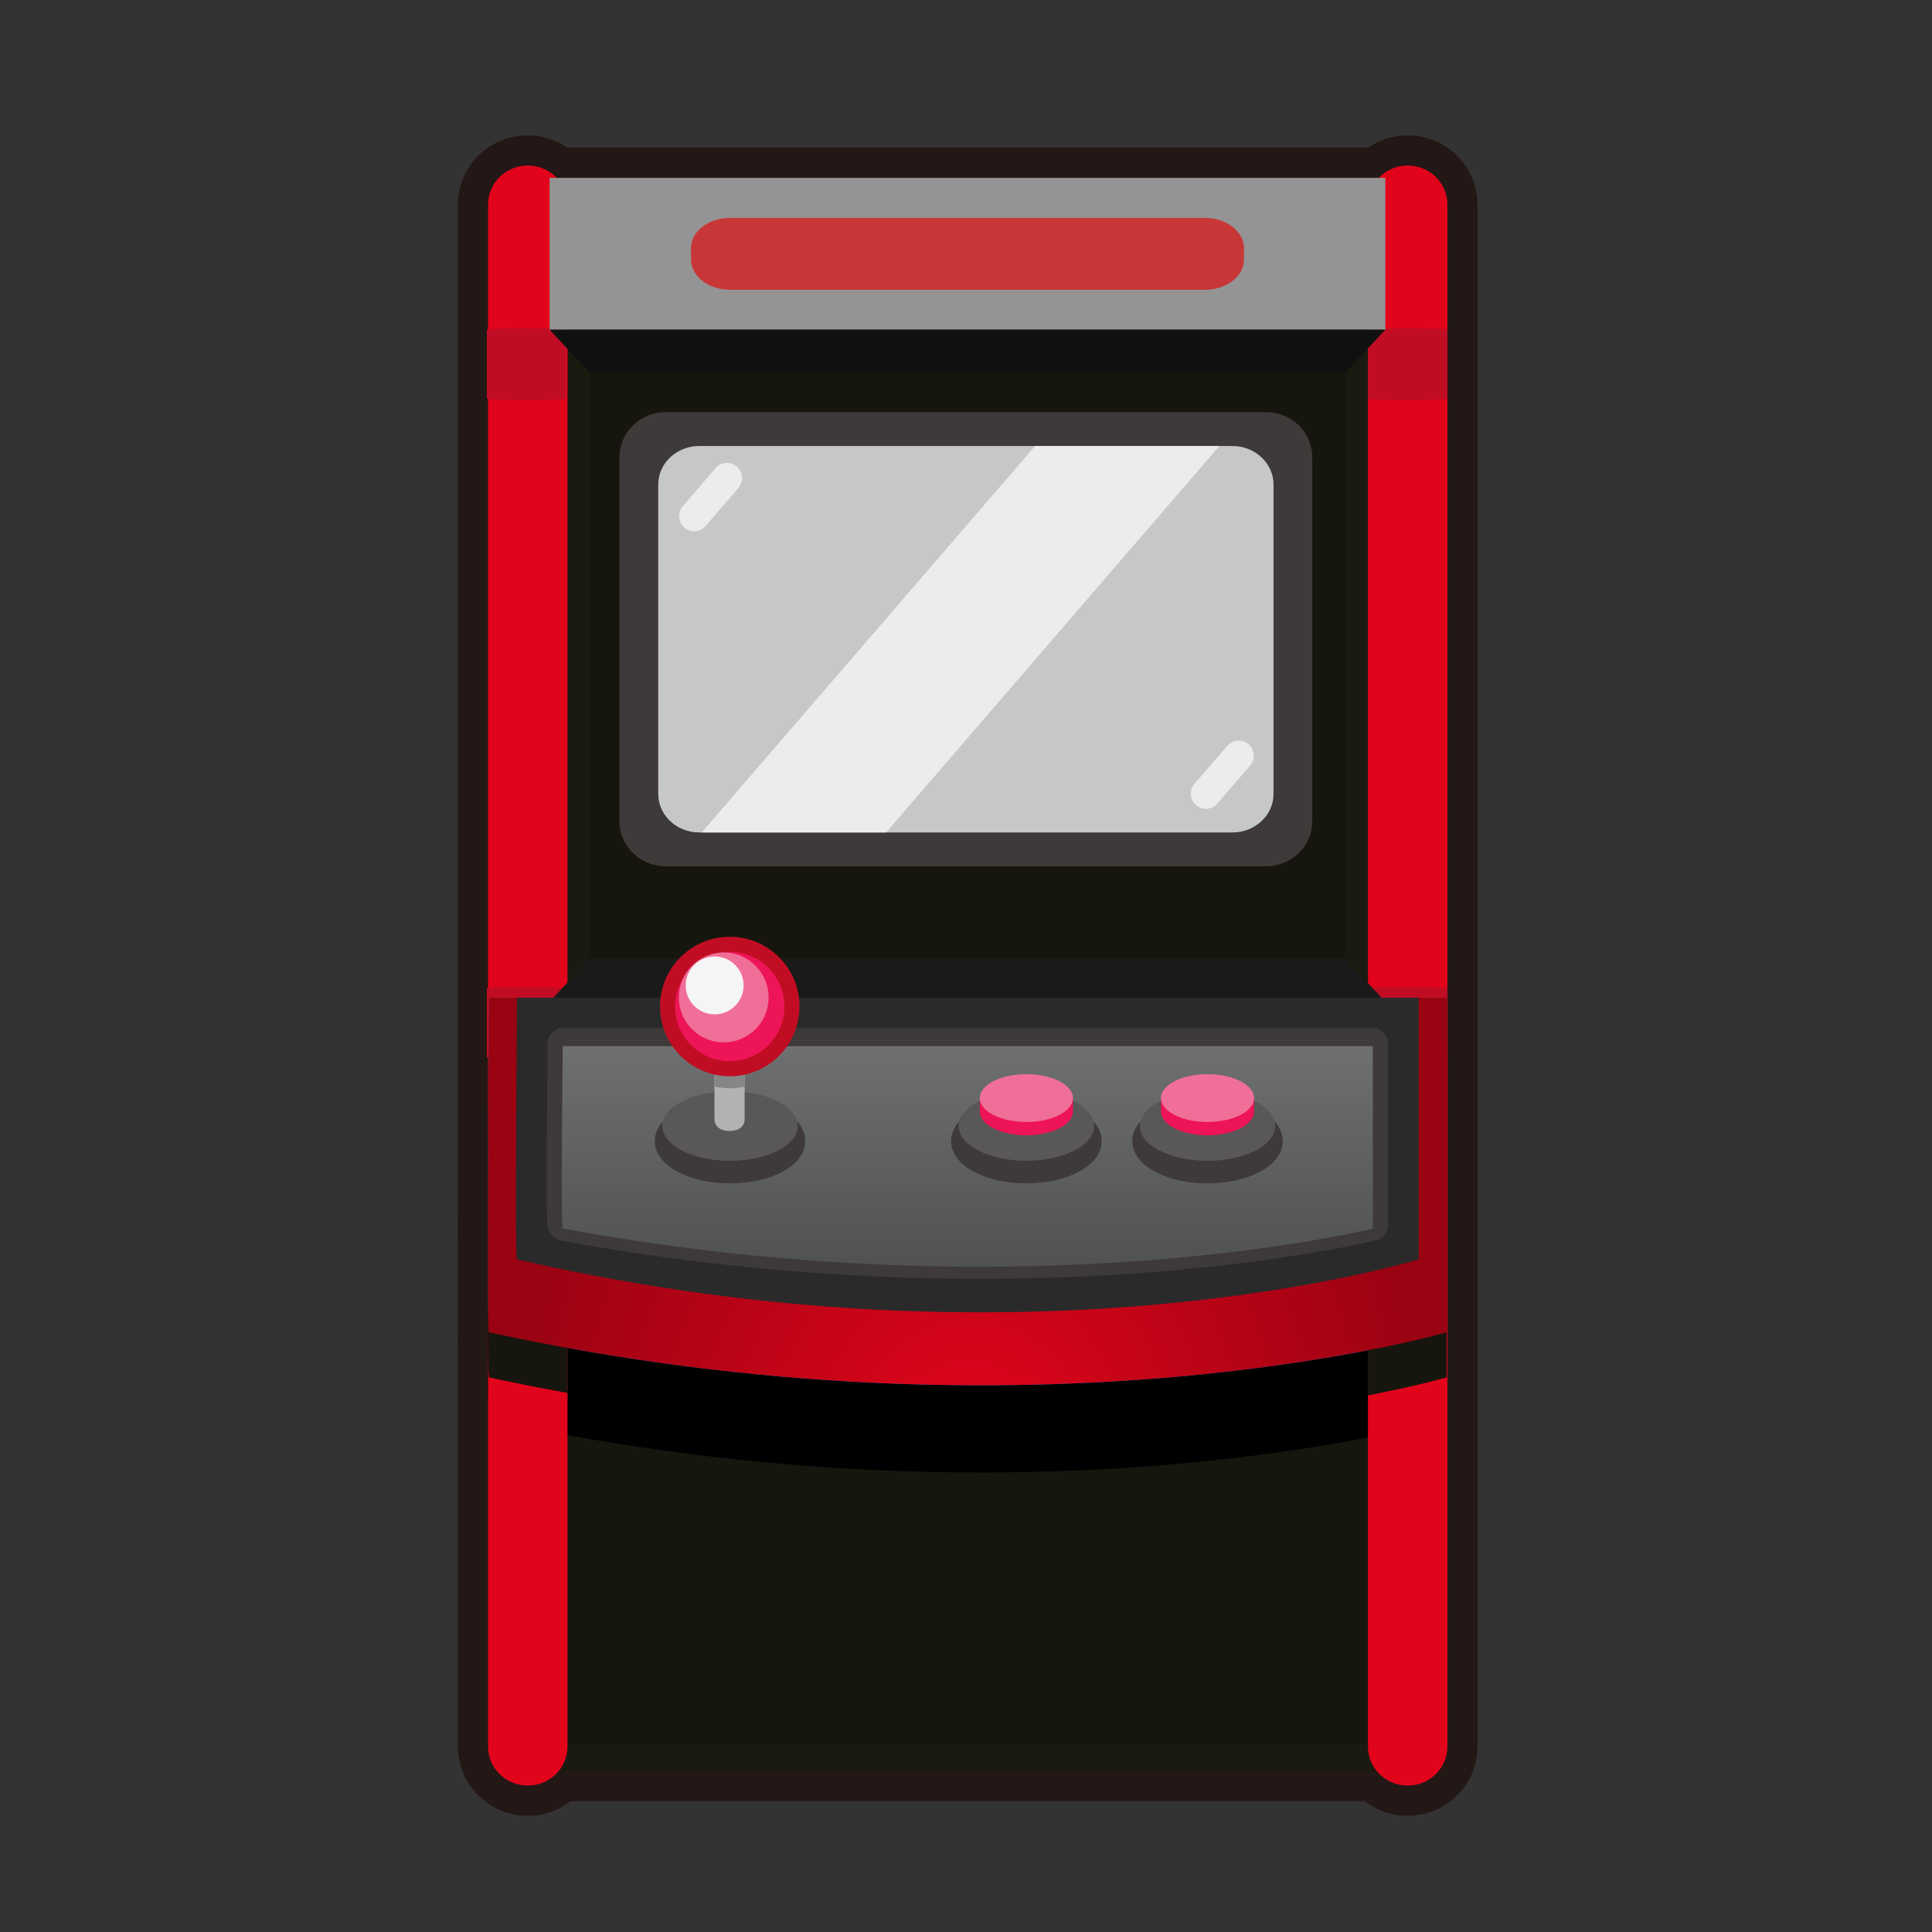 <?xml version="1.0" encoding="UTF-8" standalone="no"?>
<!-- Generator: Adobe Illustrator 16.0.0, SVG Export Plug-In . SVG Version: 6.00 Build 0)  -->

<svg
   xmlns:dc="http://purl.org/dc/elements/1.1/"
   xmlns:cc="http://creativecommons.org/ns#"
   xmlns:rdf="http://www.w3.org/1999/02/22-rdf-syntax-ns#"
   xmlns:svg="http://www.w3.org/2000/svg"
   xmlns="http://www.w3.org/2000/svg"
   xmlns:sodipodi="http://sodipodi.sourceforge.net/DTD/sodipodi-0.dtd"
   xmlns:inkscape="http://www.inkscape.org/namespaces/inkscape"
   version="1.1"
   id="Layer_42"
   x="0px"
   y="0px"
   width="64px"
   height="64px"
   viewBox="0 0 64 64"
   enable-background="new 0 0 64 64"
   xml:space="preserve"
   inkscape:version="0.91 r13725"
   sodipodi:docname="arcade_cabinet-01.svg"><rect x="0" y="0" width="64" height="64" fill="#333333" stroke="none"/><defs
     id="defs127" /><sodipodi:namedview
     pagecolor="#ffffff"
     bordercolor="#666666"
     borderopacity="1"
     objecttolerance="10"
     gridtolerance="10"
     guidetolerance="10"
     inkscape:pageopacity="0"
     inkscape:pageshadow="2"
     inkscape:window-width="1920"
     inkscape:window-height="1017"
     id="namedview125"
     showgrid="false"
     inkscape:zoom="5.2149125"
     inkscape:cx="100.66422"
     inkscape:cy="61.816758"
     inkscape:window-x="3840"
     inkscape:window-y="26"
     inkscape:window-maximized="1"
     inkscape:current-layer="g7" /><g
     id="g3"><path
       fill="none"
       stroke="#231815"
       stroke-width="2"
       stroke-linecap="round"
       stroke-linejoin="round"
       stroke-miterlimit="10"
       d="   M46.631,5.483c-0.378,0-0.717,0.158-0.955,0.409H18.44c-0.24-0.25-0.579-0.409-0.957-0.409c-0.727,0-1.316,0.578-1.316,1.292   v31.784c-0.006,1.444-0.009,2.889-0.003,3.947c-0.004,1.349-0.004,2.611,0.003,3.458v11.896c0,0.713,0.589,1.291,1.316,1.291   c0.414,0,0.778-0.191,1.019-0.483h27.109c0.241,0.292,0.604,0.483,1.019,0.483c0.728,0,1.316-0.578,1.316-1.291V6.775   C47.947,6.062,47.358,5.483,46.631,5.483z"
       id="path5" /><g
       id="g7"><rect
         x="18.206"
         y="5.917"
         fill="#009DE6"
         width="27.685"
         height="52.75"
         id="rect9"
         style="fill:#16160e;fill-opacity:1" /><rect
         x="18.206"
         y="57.771"
         fill="#036EB5"
         width="27.685"
         height="0.896"
         id="rect11"
         style="fill:#1a1a10;fill-opacity:1" /><rect
         x="44.566"
         y="11.167"
         fill="#44C8F5"
         width="1.954"
         height="21.667"
         id="rect13"
         style="fill:#1a1a10;fill-opacity:1" /><rect
         x="17.577"
         y="11.167"
         fill="#44C8F5"
         width="1.953"
         height="21.667"
         id="rect15"
         style="fill:#1a1a10;fill-opacity:1" /><path
         fill="#005C98"
         d="M47.923,47.023c0,0-13.546,3.948-31.722,0c-0.089-0.02,0-11.084,0-11.084h31.722V47.023z"
         id="path17"
         style="fill:#000000;fill-opacity:1" /><path
         fill="#E53828"
         d="M47.947,57.859c0,0.713-0.589,1.291-1.316,1.291l0,0c-0.727,0-1.316-0.578-1.316-1.291V6.775    c0-0.713,0.59-1.292,1.316-1.292l0,0c0.728,0,1.316,0.578,1.316,1.292V57.859z"
         id="path19"
         style="fill:#e2041b;fill-opacity:1" /><path
         fill="#C10D23"
         d="M47.947,13.204c0,0.032-0.589,0.058-1.316,0.058l0,0c-0.727,0-1.316-0.025-1.316-0.058v-2.275    c0-0.032,0.59-0.058,1.316-0.058l0,0c0.728,0,1.316,0.026,1.316,0.058V13.204z"
         id="path21" /><path
         fill="#E53828"
         d="M18.8,57.859c0,0.713-0.588,1.291-1.316,1.291l0,0c-0.727,0-1.316-0.578-1.316-1.291V6.775    c0-0.713,0.589-1.292,1.316-1.292l0,0c0.728,0,1.316,0.578,1.316,1.292V57.859z"
         id="path23"
         style="fill:#e2041b;fill-opacity:1" /><path
         fill="#C10D23"
         d="M18.759,13.204c0,0.032-0.588,0.058-1.316,0.058l0,0c-0.727,0-1.316-0.025-1.316-0.058v-2.275    c0-0.032,0.589-0.058,1.316-0.058l0,0c0.728,0,1.316,0.026,1.316,0.058V13.204z"
         id="path25" /><path
         fill="#C10D23"
         d="M47.947,35.016c0,0.033-0.589,0.059-1.316,0.059l0,0c-0.727,0-1.316-0.025-1.316-0.059v-2.271    c0-0.032,0.59-0.058,1.316-0.058l0,0c0.728,0,1.316,0.026,1.316,0.058V35.016z"
         id="path27" /><path
         fill="#C10D23"
         d="M18.759,35.016c0,0.033-0.588,0.059-1.316,0.059l0,0c-0.727,0-1.316-0.025-1.316-0.059v-2.271    c0-0.032,0.589-0.058,1.316-0.058l0,0c0.728,0,1.316,0.026,1.316,0.058V35.016z"
         id="path29" /><rect
         x="18.206"
         y="5.892"
         fill="#009DE6"
         width="27.685"
         height="5.033"
         id="rect31"
         style="fill:#949494;fill-opacity:1" /><path
         fill="#7DC2EB"
         d="M39.912,7.218H24.184c-0.714,0-1.293,0.448-1.293,1V8.6c0,0.552,0.58,1,1.293,1h15.729    c0.716,0,1.295-0.448,1.295-1V8.218C41.207,7.666,40.628,7.218,39.912,7.218z"
         id="path33"
         style="fill:#c83737;fill-opacity:1" /><polygon
         fill="#036EB5"
         points="44.566,12.347 19.532,12.347 18.206,10.92 45.891,10.92   "
         id="polygon35"
         style="fill:#101010;fill-opacity:1" /><polygon
         fill="#036EB5"
         points="19.531,31.757 44.565,31.757 45.891,33.184 18.206,33.184   "
         id="polygon37"
         style="fill:#1a1a1a;fill-opacity:1" /><path
         fill="#036EB5"
         d="M47.923,44.135c0,0-13.546,3.948-31.722,0c-0.089-0.02,0-11.084,0-11.084h31.722V44.135z"
         id="path39" /><path
         fill="#153F7E"
         d="M16.168,40.163v4.354c0.005,0.681,0.017,1.108,0.033,1.112c0.878,0.191,1.744,0.358,2.599,0.514V34.545    h-2.599C16.201,34.545,16.179,37.367,16.168,40.163z"
         id="path41"
         style="fill:#16160e;fill-opacity:1" /><path
         d="M45.314,46.224c1.682-0.326,2.608-0.595,2.608-0.595V34.545h-2.608V46.224z"
         id="path43"
         style="fill:#16160e;fill-opacity:1"
         fill="#153F7E" /><radialGradient
         id="SVGID_1_"
         cx="32.166"
         cy="47.833"
         r="16.674"
         gradientTransform="matrix(0.922 0 0 1 2.508 0)"
         gradientUnits="userSpaceOnUse"><stop
           offset="0"
           style="stop-color:#e2041b;stop-opacity:1"
           id="stop46" /><stop
           offset="1"
           style="stop-color:#990312;stop-opacity:1"
           id="stop48" /></radialGradient><path
         fill="url(#SVGID_1_)"
         d="M47.923,44.135c0,0-13.546,3.948-31.722,0c-0.089-0.02,0-11.084,0-11.084h31.722V44.135z"
         id="path50" /><path
         fill="#009DE6"
         d="M17.09,39.919c0.003,1.071,0.015,1.794,0.036,1.799c17.115,3.948,29.871,0,29.871,0v-8.667H17.125    C17.125,33.051,17.097,36.785,17.09,39.919z"
         id="path52"
         style="fill:#2a2a2a;fill-opacity:1" /><g
         id="g54"><path
           fill="#3E3A39"
           d="M41.944,28.696H22.048c-0.845,0-1.528-0.671-1.528-1.5V15.153c0-0.829,0.683-1.5,1.528-1.5h19.896     c0.845,0,1.528,0.671,1.528,1.5v12.043C43.473,28.025,42.789,28.696,41.944,28.696z"
           id="path56" /></g><g
         id="g58"><g
           id="g60"><path
             fill="#C6C7C8"
             d="M40.828,27.576H23.162c-0.749,0-1.357-0.571-1.357-1.276V16.051c0-0.705,0.608-1.276,1.357-1.276h17.666      c0.75,0,1.359,0.571,1.359,1.276v10.249C42.188,27.004,41.578,27.576,40.828,27.576z"
             id="path62" /></g></g><g
         id="g64"><g
           id="g66"><path
             fill="#4E5050"
             stroke="#3E3A39"
             stroke-linecap="round"
             stroke-linejoin="round"
             stroke-miterlimit="10"
             d="      M18.643,34.557c0,0-0.075,6.026,0,6.041c15.421,2.844,26.834,0,26.834,0v-6.041H18.643z"
             id="path68" /><linearGradient
             id="SVGID_2_"
             gradientUnits="userSpaceOnUse"
             x1="32.042"
             y1="30.375"
             x2="32.042"
             y2="42.501"><stop
               offset="0"
               style="stop-color:#808182"
               id="stop71" /><stop
               offset="1"
               style="stop-color:#4E5050"
               id="stop73" /></linearGradient><path
             fill="url(#SVGID_2_)"
             d="M45.477,40.697c0,0-11.413,2.844-26.834,0c-0.075-0.015,0-6.041,0-6.041h26.834V40.697z"
             id="path75" /></g></g><line
         fill="none"
         stroke="#ECECED"
         stroke-linecap="round"
         stroke-linejoin="round"
         stroke-miterlimit="10"
         x1="24.083"
         y1="15.835"
         x2="22.995"
         y2="17.098"
         id="line77" /><path
         fill="#ECECED"
         d="M40.393,14.774h-6.105L23.249,27.573c0.005,0,0.011,0.003,0.016,0.003h6.088L40.393,14.774z"
         id="path79" /><line
         fill="none"
         stroke="#ECECED"
         stroke-linecap="round"
         stroke-linejoin="round"
         stroke-miterlimit="10"
         x1="39.947"
         y1="26.293"
         x2="41.035"
         y2="25.032"
         id="line81" /></g><g
       id="g83"><g
         id="g85"><ellipse
           fill="#3E3A39"
           stroke="#3E3A39"
           stroke-width="0.5"
           stroke-miterlimit="10"
           cx="34"
           cy="37.799"
           rx="2.245"
           ry="1.152"
           id="ellipse87" /><ellipse
           fill="#595757"
           cx="34"
           cy="37.301"
           rx="2.245"
           ry="1.152"
           id="ellipse89" /><path
           fill="#1EA839"
           d="M35.543,36.375v0.442c0,0.438-0.689,0.792-1.541,0.792s-1.544-0.354-1.544-0.792v-0.442H35.543z"
           id="path91"
           style="fill:#ed1557;fill-opacity:1" /><ellipse
           fill="#8BC01F"
           cx="34"
           cy="36.375"
           rx="1.543"
           ry="0.792"
           id="ellipse93"
           style="fill:#f06f99;fill-opacity:1" /></g><g
         id="g95"><ellipse
           fill="#3E3A39"
           stroke="#3E3A39"
           stroke-width="0.5"
           stroke-miterlimit="10"
           cx="40.001"
           cy="37.799"
           rx="2.243"
           ry="1.152"
           id="ellipse97" /><ellipse
           fill="#595757"
           cx="40.001"
           cy="37.301"
           rx="2.243"
           ry="1.152"
           id="ellipse99" /><path
           fill="#1EA839"
           d="M41.543,36.375v0.442c0,0.438-0.689,0.792-1.541,0.792s-1.542-0.354-1.542-0.792v-0.442H41.543z"
           id="path101"
           style="fill:#ed1557;fill-opacity:1" /><ellipse
           fill="#8BC01F"
           cx="40.001"
           cy="36.375"
           rx="1.542"
           ry="0.792"
           id="ellipse103"
           style="fill:#f06f99;fill-opacity:1" /></g><g
         id="g105"><ellipse
           fill="#3E3A39"
           stroke="#3E3A39"
           stroke-width="0.5"
           stroke-miterlimit="10"
           cx="24.183"
           cy="37.799"
           rx="2.243"
           ry="1.152"
           id="ellipse107" /><ellipse
           fill="#595757"
           cx="24.183"
           cy="37.301"
           rx="2.243"
           ry="1.152"
           id="ellipse109" /><g
           id="g111"><path
             fill="#B2B2B3"
             d="M24.167,37.465c-0.276,0-0.5-0.124-0.5-0.4V32.92c0-0.276,0.224-0.5,0.5-0.5s0.5,0.224,0.5,0.5v4.144      C24.667,37.341,24.443,37.465,24.167,37.465z"
             id="path113" /></g><path
           fill="#868686"
           d="M24.167,32.42c-0.276,0-0.5,0.224-0.5,0.5v3.07c0.164,0.037,0.333,0.061,0.508,0.061     c0.169,0,0.333-0.021,0.492-0.056V32.92C24.667,32.644,24.443,32.42,24.167,32.42z"
           id="path115" /><circle
           fill="#E30012"
           stroke="#C10D23"
           stroke-miterlimit="10"
           cx="24.175"
           cy="33.342"
           r="1.81"
           id="circle117" /><circle
           fill="#ED1557"
           cx="24.175"
           cy="33.342"
           r="1.81"
           id="circle119" /><path
           fill="#F06F99"
           d="M25.461,33.043c0,0.821-0.665,1.487-1.486,1.487s-1.487-0.666-1.487-1.487c0-0.824,0.666-1.49,1.487-1.49     S25.461,32.219,25.461,33.043z"
           id="path121" /><circle
           fill="#F5F5F5"
           cx="23.674"
           cy="32.643"
           r="0.959"
           id="circle123" /></g></g></g></svg>